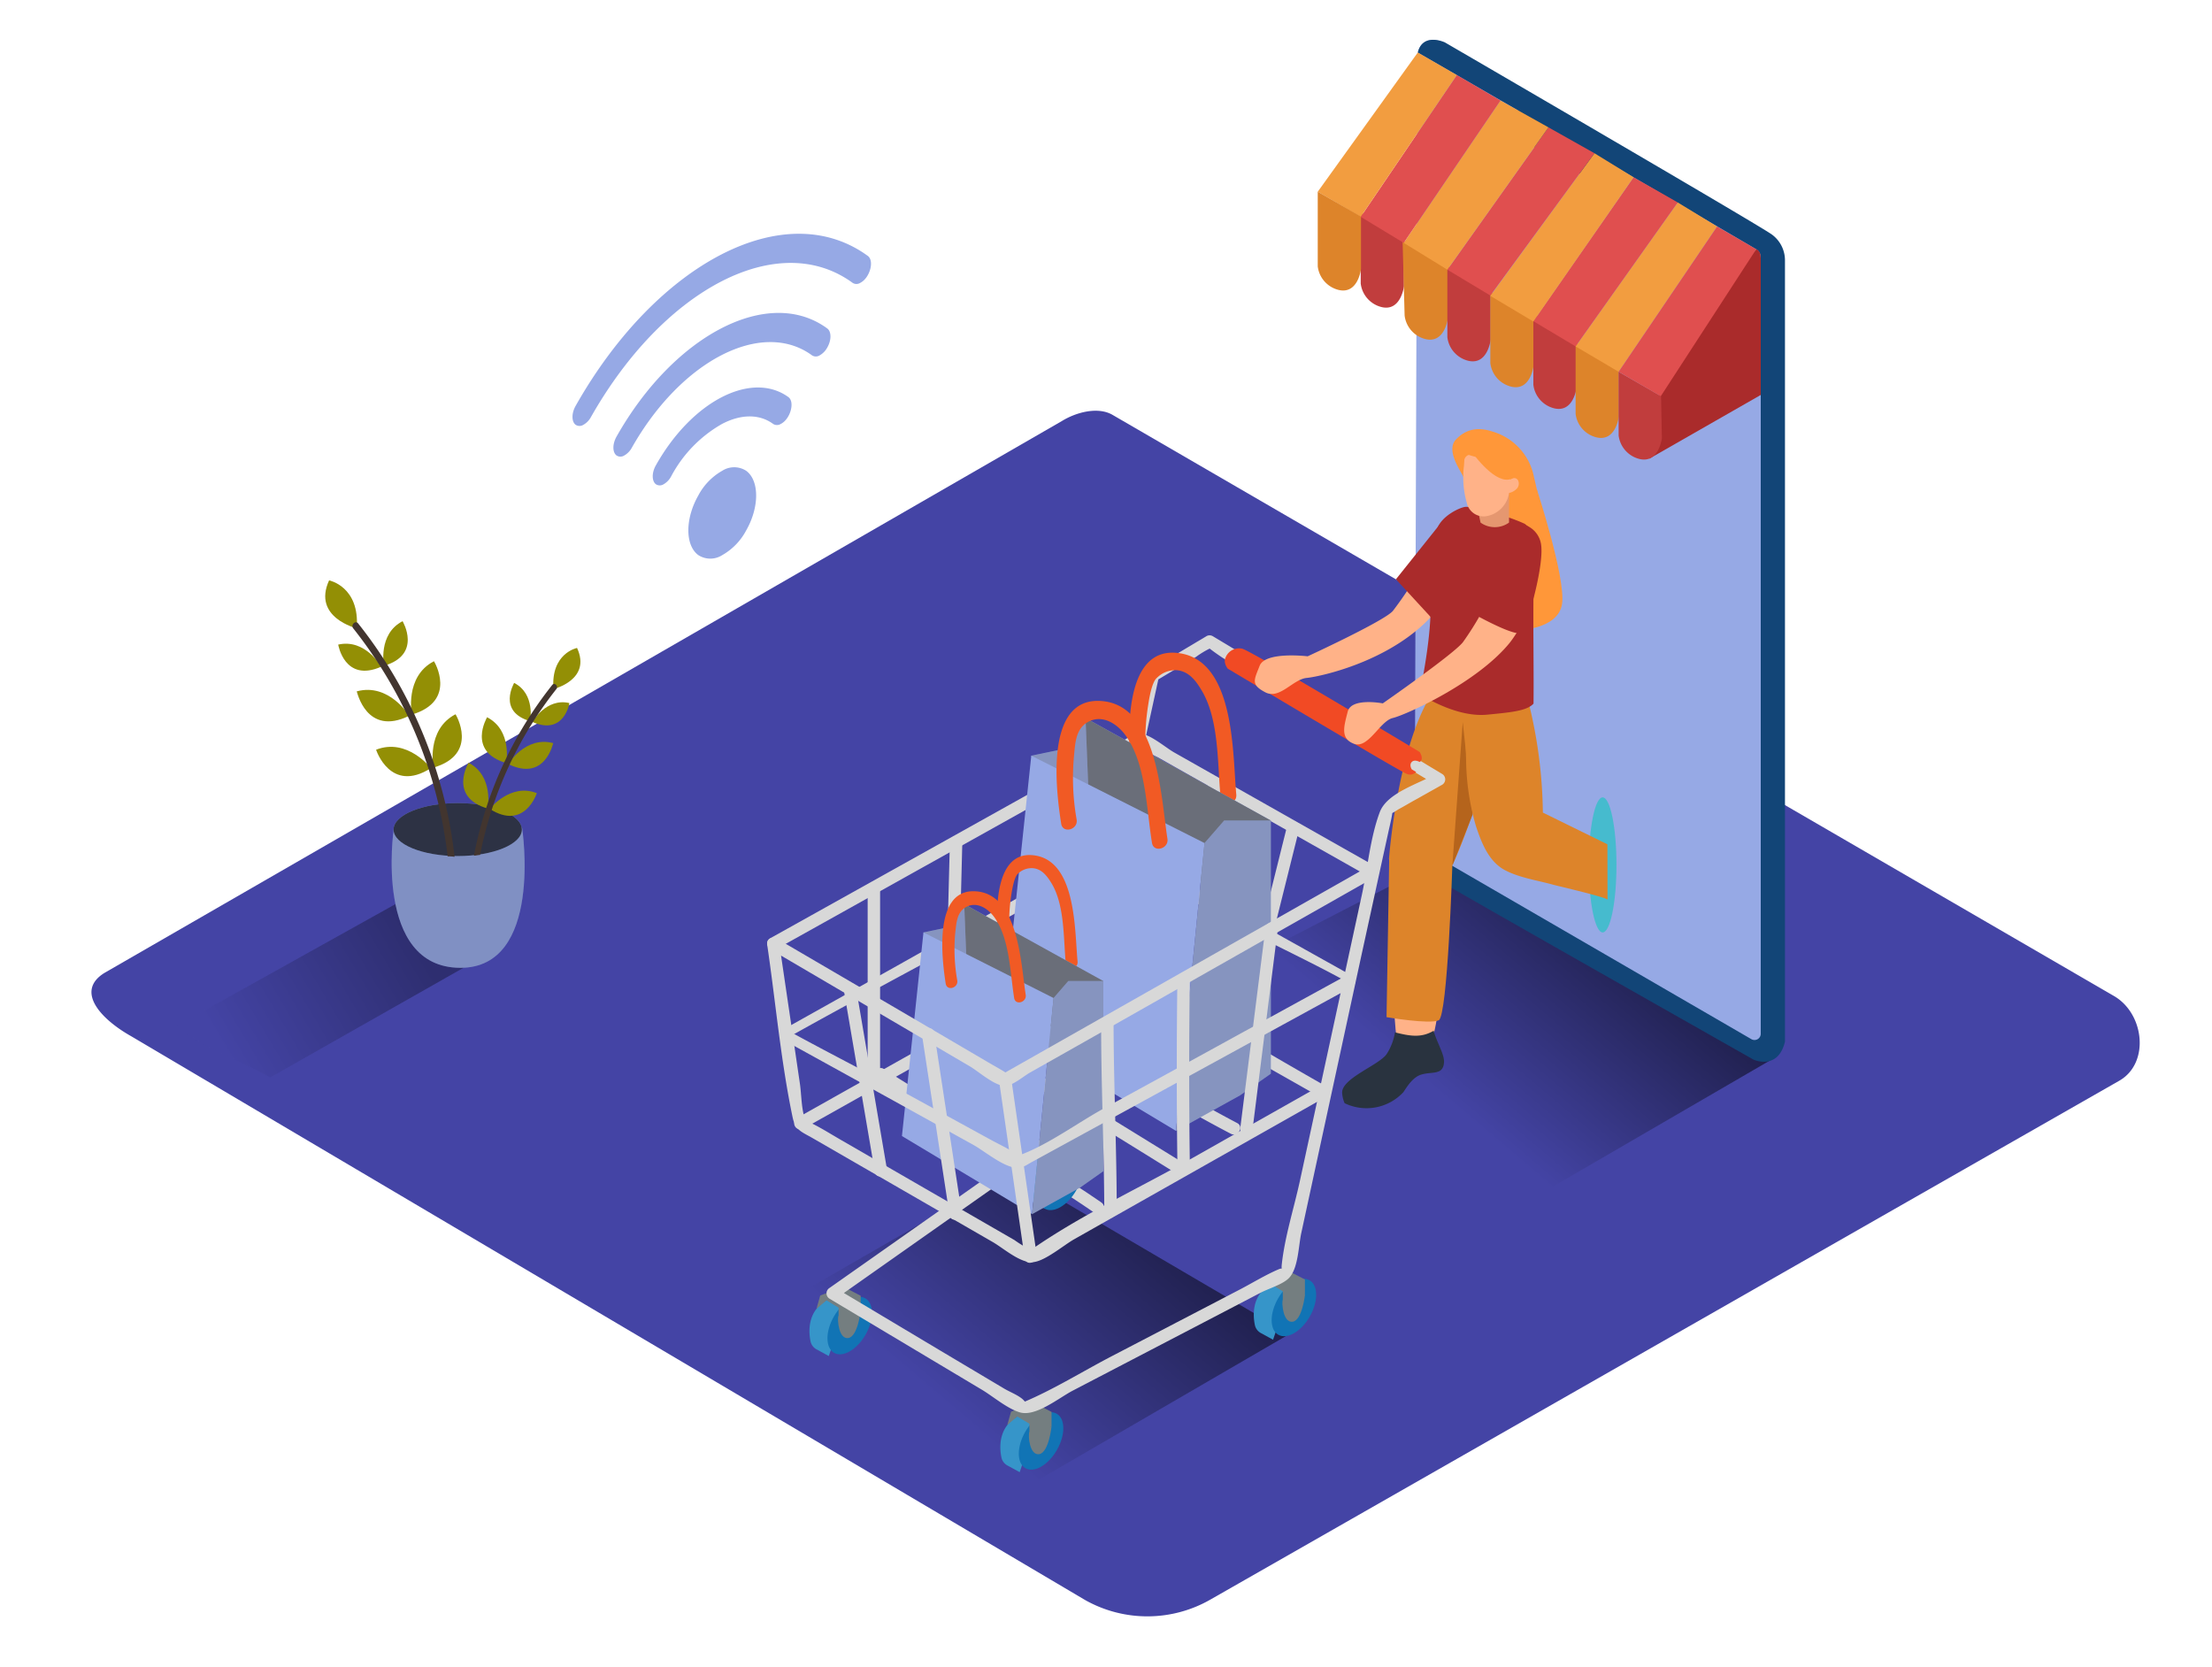 <svg id="Layer_2" data-name="Layer 2" xmlns="http://www.w3.org/2000/svg" xmlns:xlink="http://www.w3.org/1999/xlink" viewBox="0 0 400 300" width="406" height="306" class="illustration styles_illustrationTablet__1DWOa"><defs><linearGradient id="linear-gradient" x1="170.97" y1="253.24" x2="231.06" y2="182.44" gradientUnits="userSpaceOnUse"><stop offset="0" stop-color="#4444a5"></stop><stop offset="1"></stop></linearGradient><linearGradient id="linear-gradient-2" x1="257.72" y1="194.94" x2="310.73" y2="132.48" xlink:href="#linear-gradient"></linearGradient><linearGradient id="linear-gradient-3" x1="41.11" y1="189.58" x2="74.94" y2="169.47" xlink:href="#linear-gradient"></linearGradient></defs><title>PP</title><path d="M196.24,288.6,23.74,186.65c-5.49-3.08-10.2-8.15-4.85-11.46L192,75.41c2.6-1.61,6.54-2.66,9.18-1.13L382.28,179.37c5.49,3.19,6.48,12.1,1,15.29L219,288.44A22.94,22.94,0,0,1,196.24,288.6Z" fill="#4444a5"></path><path d="M183,211.06c-18,10.3-36,20.73-54,31.08C148.44,254,174.71,269.71,178.94,272l54.25-31.52Z" fill="url(#linear-gradient)"></path><path d="M272.92,218.41l47.86-27.8L260.05,155l-49.53,25.58C215.72,184.35,267.21,215.34,272.92,218.41Z" fill="url(#linear-gradient-2)"></path><path d="M261.52,7.22c13.19,8.26,46.37,27.45,57.68,34.39,2.56,1.57,3,3.91,3,6.92l0,140.41a4.48,4.48,0,0,1-5.76.88l-55.67-31.46c-2.77-1.63-4.95-3.31-4.95-6.52l.48-142.07C256.27,6.68,258.91,5.58,261.52,7.22Z" fill="#96a9e5"></path><path d="M256.38,8.76l18.1,10.45v3.91a1.88,1.88,0,0,0,.94,1.62l14,8.09a1.24,1.24,0,0,0,1.86-1.07V28.91l26.3,15.42a1.67,1.67,0,0,1,.82,1.44v140.4a1.13,1.13,0,0,1-1.7,1l-60.91-35.31a6,6,0,0,0,2.68,5.61c3.16,2,58.64,33.41,58.64,33.41s4.39,2,5.67-3.25V46.35a5.78,5.78,0,0,0-2.38-4.69c-2.54-1.84-59.13-34.74-59.13-34.74S257.28,5.07,256.38,8.76Z" fill="#124577"></path><path d="M246.06,37.68V50.53a5,5,0,0,0,3.82,4.27c3.48.79,4-3.79,4-3.79V41.52Z" fill="#c13d3d"></path><path d="M253.63,42.79,254,56.32a5,5,0,0,0,3.82,4.27c3.48.79,4-3.79,4-3.79V47.31Z" fill="#dd842a"></path><path d="M261.73,47.39V60.24a5,5,0,0,0,3.82,4.27c3.48.79,4-3.79,4-3.79V51.23Z" fill="#c13d3d"></path><path d="M269.5,52.07V64.92a5,5,0,0,0,3.82,4.27c3.48.79,4-3.79,4-3.79V55.91Z" fill="#dd842a"></path><path d="M277.28,56V68.84a5,5,0,0,0,3.82,4.27c3.48.79,4-3.79,4-3.79V59.83Z" fill="#c13d3d"></path><path d="M284.92,61.24V74.09a5,5,0,0,0,3.82,4.27c3.48.79,4-3.79,4-3.79V65.08Z" fill="#dd842a"></path><polyline points="284.92 61.9 303.39 35.87 310.51 40.22 292.7 66.49" fill="#f29d40"></polyline><polyline points="277.28 57.34 295.4 31.32 303.39 35.87 284.92 61.9" fill="#e04f4f"></polyline><polyline points="269.5 52.76 288.33 26.97 295.4 31.32 277.28 57.4" fill="#f29d40"></polyline><polyline points="261.73 48.03 280.01 22.29 288.33 26.97 269.5 52.7" fill="#e04f4f"></polyline><polyline points="253.84 43.18 271.33 17.44 280.01 22.29 261.73 48.03" fill="#f29d40"></polyline><polyline points="246.06 38.47 263.44 12.83 271.33 17.44 253.84 43.18" fill="#e04f4f"></polyline><polyline points="238.29 33.93 256.38 8.76 263.44 12.83 246.06 38.47" fill="#f29d40"></polyline><path d="M317.58,44.33s.82.17.82,1.58V70.68L298.22,82.22,301,64.56Z" fill="#aa2b2b"></path><path d="M292.7,66.49V78a5,5,0,0,0,3.82,4.27c3.48.79,4-3.79,4-3.79l-.15-7.58Z" fill="#c13d3d"></path><polyline points="300.32 70.91 317.58 44.33 310.51 40.22 292.7 66.49" fill="#e04f4f"></polyline><path d="M238.29,33.93v13.5a5,5,0,0,0,3.82,4.27c3.48.79,4-3.79,4-3.79V38.42Z" fill="#dd842a"></path><ellipse cx="289.81" cy="155.66" rx="2.5" ry="12.21" fill="#46bbce"></ellipse><path d="M251.21,154.67s.53,33.59,1.8,34.14,4.53.5,5.72-1.11,2.73-16.14,2.46-20.18-1.85-13.11-1.85-13.11" fill="#ffb288"></path><path d="M250.75,189.87a10.41,10.41,0,0,0,1.51-3.93c2.65.66,4.72,1.06,7-.3.44,1.91,2,4.3,1.86,5.77-.18,2.32-2.15,1.57-4.12,2.17-1.39.42-2.37,1.85-3.22,3.17a9.11,9.11,0,0,1-10.63,2,5.49,5.49,0,0,1-.44-1.76C242.39,194.32,249.33,191.91,250.75,189.87Z" fill="#29333f"></path><path d="M268.64,128.13a57.53,57.53,0,0,1,.53-7.5l-5-1c-10.88,4.87-13,35-13,35s7.61,4,9.75,3.45c1.74-.45,6.16-13.82,7.74-18.8C268.59,135.59,268.53,131.86,268.64,128.13Z" fill="#dd842a"></path><path d="M251.21,154.67l-.48,28.52s7.83,1.34,9.44.56,2.46-28,2.46-28Z" fill="#dd842a"></path><polygon points="266.3 146.55 264.51 129.84 262.63 155.8 266.3 146.55" fill="#b5641c"></polygon><path d="M48.88,194.08l41.68-23.64-18.15-8.19L31.77,184.89C37,188.65,43.16,191,48.88,194.08Z" opacity="0.32" fill="url(#linear-gradient-3)"></path><path d="M71.19,149.27s-3.65,24.92,12,25C98.31,174.35,94.42,149,94.42,149S83.46,139.43,71.19,149.27Z" fill="#96a9e5"></path><path d="M71.19,149.27s-3.65,24.92,12,25C98.31,174.35,94.42,149,94.42,149S83.46,139.43,71.19,149.27Z" opacity="0.15"></path><ellipse cx="82.77" cy="149.27" rx="11.6" ry="4.79" fill="#96a9e5"></ellipse><ellipse cx="82.77" cy="149.27" rx="11.6" ry="4.79" opacity="0.7"></ellipse><path d="M64.51,112.88s-8.08-1.94-5-8.67C59.53,104.21,65.09,105.31,64.51,112.88Z" fill="#938f05"></path><path d="M69.43,119.66s-1.12-5.75,3.37-8.07C72.8,111.6,76.41,117.62,69.43,119.66Z" fill="#938f05"></path><path d="M74.47,128.48s-1.34-6.88,4-9.65C78.5,118.83,82.82,126,74.47,128.48Z" fill="#938f05"></path><path d="M78.37,138.07s-1.34-6.88,4-9.65C82.4,128.42,86.72,135.62,78.37,138.07Z" fill="#938f05"></path><path d="M68.94,119.82s-2.85-5.11-7.78-4C61.16,115.83,62.29,122.75,68.94,119.82Z" fill="#938f05"></path><path d="M74,128.69s-3.65-6-9.49-4.41C64.56,124.28,66.23,132.51,74,128.69Z" fill="#938f05"></path><path d="M77.92,138.16s-4.28-5.54-9.91-3.33C68,134.82,70.58,142.82,77.92,138.16Z" fill="#938f05"></path><path d="M80.95,154.11h.11a5.59,5.59,0,0,1,1.13.09.56.56,0,0,0,0-.12A82.87,82.87,0,0,0,64.77,112c-.5-.63-1.39.26-.89.89a81.35,81.35,0,0,1,17.06,41.18Z" fill="#42352f"></path><path d="M100.08,123.86s6.93-1.66,4.27-7.43C104.35,116.42,99.58,117.37,100.08,123.86Z" fill="#938f05"></path><path d="M95.86,129.67s1-4.93-2.89-6.92C93,122.76,89.87,127.92,95.86,129.67Z" fill="#938f05"></path><path d="M91.54,137.24s1.15-5.9-3.46-8.28C88.08,129,84.38,135.13,91.54,137.24Z" fill="#938f05"></path><path d="M88.19,145.47s1.15-5.9-3.46-8.28C84.73,137.19,81,143.37,88.19,145.47Z" fill="#938f05"></path><path d="M96.28,129.81s2.45-4.39,6.67-3.42C103,126.39,102,132.33,96.28,129.81Z" fill="#938f05"></path><path d="M91.9,137.42s3.13-5.13,8.14-3.78C100,133.64,98.6,140.7,91.9,137.42Z" fill="#938f05"></path><path d="M88.57,145.54s3.68-4.75,8.5-2.86C97.08,142.68,94.87,149.54,88.57,145.54Z" fill="#938f05"></path><path d="M99.86,123.12A71.06,71.06,0,0,0,85.7,154c.37-.06.74-.11,1.12-.15a69.78,69.78,0,0,1,13.8-30C101,123.35,100.29,122.58,99.86,123.12Z" fill="#42352f"></path><path d="M130.6,84.39a4,4,0,0,1,4.33,0c2.4,1.76,2.41,6.58,0,10.79a11.07,11.07,0,0,1-4.32,4.46,4,4,0,0,1-4.33,0c-2.4-1.76-2.41-6.58,0-10.79A11.07,11.07,0,0,1,130.6,84.39Z" fill="#96a9e5"></path><path d="M130.52,58.59c6.9-3.54,13.81-3.8,19.08.07.76.56.77,2.1,0,3.44a3.55,3.55,0,0,1-1.38,1.42,1.28,1.28,0,0,1-1.38,0c-4.51-3.3-10.42-3.08-16.32-.06s-11.79,8.85-16.26,16.75a3.55,3.55,0,0,1-1.38,1.42,1.28,1.28,0,0,1-1.38,0c-.77-.56-.77-2.1,0-3.44C116.73,68.94,123.62,62.13,130.52,58.59Z" fill="#96a9e5"></path><path d="M130.48,45.26c9.51-4.88,19-5.15,26.45.28,1.23.91.35,4-1.37,4.87a1.27,1.27,0,0,1-1.38,0c-6.66-4.87-15.18-4.65-23.69-.28s-17,12.86-23.62,24.53a3.52,3.52,0,0,1-1.38,1.42,1.29,1.29,0,0,1-1.39,0c-.76-.56-.77-2.1,0-3.44C111.47,59.61,121,50.13,130.48,45.26Z" fill="#96a9e5"></path><path d="M130.56,71.06c4.34-2.22,8.69-2.39,12,0,1.23.9.35,4-1.37,4.86a1.29,1.29,0,0,1-1.38,0c-2.55-1.87-5.9-1.75-9.24,0a23.6,23.6,0,0,0-9.21,9.49A3.52,3.52,0,0,1,120,86.83a1.29,1.29,0,0,1-1.39,0c-.76-.57-.77-2.11,0-3.44C121.88,77.57,126.22,73.28,130.56,71.06Z" fill="#96a9e5"></path><path d="M142.81,186.7c13.62-7.65,29.83-16.11,43.44-23.76l11.09-6.23c1.24-.7,2.64-1.76,4-2.39a4,4,0,0,1,1.24.58c1.4,1,3.06,1.71,4.55,2.54l13.32,7.44c6.66,3.72,16.44,8.19,23.1,11.91,1.4,0-.33-.86,1.06-1l-.09-.07-19.9-11.12L210,156.43c-2.16-1.21-5.15-3.75-7.6-4.25-1.4-.29-1.94.22-3.23.94l-8.88,5-28.66,16.11L141.69,185.4a1,1,0,0,0-.49.57C142.6,186,141.41,186.77,142.81,186.7Z" fill="#d8d8d8"></path><path d="M199.15,216.69c-12.67-8.74-26.4-15.74-39.3-24.12-1.22-.79-2.35,1.16-1.14,1.94,12.9,8.38,26.63,15.38,39.3,24.12,1.19.82,2.32-1.13,1.14-1.94Z" fill="#d8d8d8"></path><path d="M223.72,202.34c-13.39-7.05-26.07-15.32-39.08-23a1.13,1.13,0,0,0-1.14,1.94c13,7.72,25.69,16,39.08,23,1.28.67,2.42-1.27,1.14-1.94Z" fill="#d8d8d8"></path><path d="M188.92,217.82l-2.22-1.21a2.16,2.16,0,0,1-1.08-1.45c-.4-1.95-.64-6.19,4.12-8l2.34,1.43" fill="#3695c9"></path><ellipse cx="191.75" cy="212.91" rx="5.66" ry="3.29" transform="translate(-88.52 272.52) rotate(-60)" fill="#1174b5"></ellipse><polygon points="194.68 209.55 194.68 206.91 191.47 205.25 187.36 206.87 186.68 209.28 188.49 207.74 190.68 209.06 190.68 211.51 194.68 209.55" fill="#747e80"></polygon><path d="M194.68,209.55s-.49,4.7-2.22,5-2.07-3.32-1.78-4" fill="#747e80"></path><path d="M149.87,244.47l-2.22-1.21a2.16,2.16,0,0,1-1.08-1.45c-.4-1.95-.64-6.19,4.12-8l2.34,1.43" fill="#3695c9"></path><ellipse cx="152.7" cy="239.57" rx="5.66" ry="3.29" transform="matrix(0.5, -0.87, 0.87, 0.5, -131.12, 252.03)" fill="#1174b5"></ellipse><polygon points="155.64 236.21 155.64 233.57 152.43 231.91 148.32 233.53 147.64 235.94 149.45 234.4 151.64 235.72 151.64 238.17 155.64 236.21" fill="#747e80"></polygon><path d="M155.64,236.21s-.49,4.7-2.22,5-2.07-3.32-1.78-4" fill="#747e80"></path><path d="M184.39,265.47l-2.22-1.21a2.16,2.16,0,0,1-1.08-1.45c-.4-1.95-.64-6.19,4.12-8l2.34,1.43" fill="#3695c9"></path><ellipse cx="187.22" cy="260.57" rx="5.66" ry="3.29" transform="matrix(0.5, -0.87, 0.87, 0.5, -132.05, 292.42)" fill="#1174b5"></ellipse><polygon points="190.15 257.21 190.15 254.57 186.94 252.91 182.83 254.53 182.15 256.93 183.96 255.4 186.15 256.71 186.15 259.17 190.15 257.21" fill="#747e80"></polygon><path d="M190.15,257.21s-.49,4.7-2.22,5-2.07-3.32-1.78-4" fill="#747e80"></path><path d="M230.21,241.52,228,240.31a2.16,2.16,0,0,1-1.08-1.45c-.4-1.95-.64-6.19,4.12-8l2.34,1.43" fill="#3695c9"></path><ellipse cx="233.04" cy="236.62" rx="5.66" ry="3.29" transform="matrix(0.5, -0.87, 0.87, 0.5, -88.4, 320.13)" fill="#1174b5"></ellipse><polygon points="235.97 233.26 235.97 230.62 232.76 228.96 228.65 230.58 227.97 232.98 229.78 231.45 231.97 232.76 231.97 235.22 235.97 233.26" fill="#747e80"></polygon><path d="M236,233.26s-.49,4.7-2.22,5-2.07-3.32-1.78-4" fill="#747e80"></path><path d="M239.77,195.68c-13.54-7.67-26.9-15.9-40.71-23.07-3.25-1.69-6.53,1.63-9.49,3.29l-26.49,14.87-19,10.68a1.13,1.13,0,0,0,1.14,1.94l41.11-23.09,9.2-5.17,2-1.13c.51-.29-1.29-.63-.28.15,2.29,1.78,5.33,3,7.85,4.45l13,7.36,20.55,11.64a1.13,1.13,0,0,0,1.14-1.94Z" fill="#d8d8d8"></path><path d="M209.07,122.35l7.19-4.29a16.22,16.22,0,0,1,3-1.76c-.88.27-1.23-.31-.37.35,3.91,3,8.72,5.24,12.93,7.78l27.82,16.74v-1.94c-3.18,1.79-8.81,3.39-10.13,6.88-1.74,4.62-2.21,10.2-3.25,15l-11.17,51.56c-1.08,5-2.77,10.21-3.31,15.29-.17,1.59.68.29-.6.84-2.33,1-4.58,2.38-6.82,3.56L201,244.52c-5.24,2.73-10.47,6-15.93,8.3.28-.12,1,.69.06-.34-.79-.86-2.57-1.53-3.56-2.13l-11.76-7-18.7-11.17v1.94l22.65-15.95,13.65-9.61c1.36-1,3.12-1.79,3.89-3.25,1-2,1.14-5.22,1.61-7.39l3.27-15,8.25-37.75,5.13-23.49c.31-1.41-1.86-2-2.17-.6l-12.1,55.36c-1.93,8.84-4.24,17.69-5.81,26.61a8.58,8.58,0,0,1-.4,1.82c.51-1.16-.24-.09-1.15.55L175.82,214,150,232.16a1.14,1.14,0,0,0,0,1.94l15.7,9.38,11.82,7.06c2.06,1.23,4.57,3.41,6.88,4.11,2.88.87,7.06-2.61,9.62-3.94l23.8-12.4L228,233c1.42-.74,4-1.49,5.11-2.66,1.66-1.74,1.7-5.79,2.19-8.05l10.8-49.87,5-22.88c.15-.68.92-3.88.6-3.45-.51.69,1-.4,1.34-.57,1-.53,2-1.15,3.06-1.72l4.7-2.64a1.14,1.14,0,0,0,0-1.94L219.3,114.3a1.13,1.13,0,0,0-1.14,0l-10.23,6.11A1.13,1.13,0,0,0,209.07,122.35Z" fill="#d8d8d8"></path><path d="M232.78,148.5l-10,40.12a1.13,1.13,0,0,0,2.17.6l10-40.12a1.13,1.13,0,0,0-2.17-.6Z" fill="#d8d8d8"></path><path d="M218.55,140.46l-9.83,39.24a1.13,1.13,0,0,0,2.17.6l9.83-39.24a1.13,1.13,0,0,0-2.17-.6Z" fill="#d8d8d8"></path><path d="M213.09,209c-13-8-26-16.09-39.25-23.64a1.13,1.13,0,0,0-1.14,1.94C186,194.86,199,202.94,212,211c1.24.76,2.37-1.18,1.14-1.94Z" fill="#d8d8d8"></path><path d="M248.68,155.9l-21.94-12.42-14.42-8.16c-1.54-.87-4.35-3.33-6.21-3.41-1.34-.06-3.17,1.5-4.26,2.11l-11.33,6.32-30.94,17.26-20.31,11.33c-1.26.71-.13,2.65,1.14,1.94l46.21-25.79c6.48-3.61,13.27-6.93,19.54-10.9.83-.52-1.24-.64-.3.06a34,34,0,0,0,3.59,2l13.14,7.44,25,14.12a1.13,1.13,0,0,0,1.14-1.94Z" fill="#d8d8d8"></path><path d="M152.62,178.46l5.58,32.72c.24,1.42,2.41.82,2.17-.6l-5.58-32.72c-.24-1.42-2.41-.82-2.17.6Z" fill="#d8d8d8"></path><path d="M156.9,159.76V194.5a1.13,1.13,0,0,0,2.25,0V159.76a1.13,1.13,0,0,0-2.25,0Z" fill="#d8d8d8"></path><path d="M171.77,151.46l-.91,35.6a1.13,1.13,0,0,0,2.25,0l.91-35.6a1.13,1.13,0,0,0-2.25,0Z" fill="#d8d8d8"></path><path d="M186.14,143.45l-4.36,37.48c-.17,1.44,2.08,1.42,2.25,0l4.36-37.48c.17-1.44-2.08-1.42-2.25,0Z" fill="#d8d8d8"></path><path d="M256.72,137.05s-.91-.54-1.43,0,0,1.33,0,1.33l.79.47a1.46,1.46,0,0,1-1.75.32c-1.23-.42-32.32-19-32.32-19s-.86-1.09-.39-2a2.62,2.62,0,0,1,3-1.61c1.62.35,32.1,18.68,32.1,18.68S257.58,136.53,256.72,137.05Z" fill="#f14a24"></path><path d="M212.56,117.3c10.87.75,10.3,18.33,11,25.63.18,1.83-2.64,2.45-2.83.6-.61-6.08-.21-14.31-3.58-19.66-1-1.66-2.29-3.27-4.42-3.42a4.76,4.76,0,0,0-3.54,1.4c-1,.86-1.46,4.26-1.62,5.27a43.21,43.21,0,0,0-.19,11.38c.19,1.83-2.63,2.45-2.83.6C204,133.34,202.87,116.63,212.56,117.3Z" fill="#f15a24"></path><polyline points="196.3 129.1 193.03 134.55 186.49 135.91 191.39 152.8 205.29 143.81" fill="#96a9e5"></polyline><polyline points="196.3 129.1 193.03 134.55 186.49 135.91 191.39 152.8 205.29 143.81" fill="#606060" opacity="0.28"></polyline><polygon points="229.81 147.63 196.3 129.1 197.39 156.62 223 159.07 229.81 147.63" fill="#96a9e5"></polygon><polygon points="229.81 147.63 196.3 129.1 197.39 156.62 223 159.07 229.81 147.63" fill="#606060" opacity="0.81"></polygon><polygon points="217.82 151.71 212.65 203.75 181.31 184.95 186.49 135.91 217.82 151.71" fill="#96a9e5"></polygon><polygon points="217.82 151.71 221.37 147.63 229.81 147.63 229.81 193.41 224.26 197.32 212.65 203.75 217.82 151.71" fill="#96a9e5"></polygon><polygon points="217.82 151.71 221.37 147.63 229.81 147.63 229.81 193.41 224.26 197.32 212.65 203.75 217.82 151.71" fill="#606060" opacity="0.28"></polygon><path d="M198.56,126c10.9.1,11.38,17.69,12.55,24.92.29,1.82-2.49,2.6-2.79.77-1-6-1.06-14.27-4.75-19.41-1.51-2.11-4.17-3.88-6.77-2.5-2.34,1.24-2.37,4-2.6,6.31a43.21,43.21,0,0,0,.49,11.37c.3,1.82-2.48,2.6-2.79.77C191,142.53,188.86,125.91,198.56,126Z" fill="#f15a24"></path><path d="M186.57,153.89c8.16.56,7.74,13.77,8.29,19.24.14,1.38-2,1.84-2.12.45-.46-4.56-.16-10.75-2.69-14.76-.78-1.24-1.72-2.46-3.32-2.57a3.58,3.58,0,0,0-2.66,1c-.72.65-1.1,3.2-1.22,4a32.44,32.44,0,0,0-.14,8.54c.15,1.38-2,1.84-2.12.45C180.12,165.94,179.29,153.39,186.57,153.89Z" fill="#f15a24"></path><polyline points="174.36 162.75 171.9 166.84 166.99 167.87 170.67 180.55 181.11 173.8" fill="#96a9e5"></polyline><polyline points="174.36 162.75 171.9 166.84 166.99 167.87 170.67 180.55 181.11 173.8" fill="#606060" opacity="0.28"></polyline><polygon points="199.52 176.66 174.36 162.75 175.18 183.41 194.41 185.25 199.52 176.66" fill="#96a9e5"></polygon><polygon points="199.52 176.66 174.36 162.75 175.18 183.41 194.41 185.25 199.52 176.66" fill="#606060" opacity="0.81"></polygon><polygon points="190.52 179.73 186.63 218.81 163.1 204.69 166.99 167.87 190.52 179.73" fill="#96a9e5"></polygon><polygon points="190.52 179.73 193.18 176.66 199.52 176.66 199.52 211.04 195.35 213.98 186.63 218.81 190.52 179.73" fill="#96a9e5"></polygon><polygon points="190.52 179.73 193.18 176.66 199.52 176.66 199.52 211.04 195.35 213.98 186.63 218.81 190.52 179.73" fill="#606060" opacity="0.28"></polygon><path d="M176.06,160.42c8.18.08,8.55,13.28,9.42,18.72.22,1.37-1.87,2-2.09.58-.73-4.53-.8-10.72-3.57-14.58-1.14-1.58-3.13-2.91-5.09-1.88-1.75.93-1.78,3-2,4.74a32.44,32.44,0,0,0,.37,8.54c.23,1.37-1.86,2-2.09.58C170.35,172.83,168.77,160.36,176.06,160.42Z" fill="#f15a24"></path><path d="M247.55,155.9l-46.27,26.24q-9.82,5.57-19.64,11.14c-1,.55,1.06.5.33,0-1.11-.7-2.28-1.34-3.41-2l-13.33-7.82L140.4,168.94a1.14,1.14,0,0,0-1.65,1.27c1.51,10.28,2.44,20.84,4.56,31,.51,2.46,1.53,2.64,3.75,3.92l15.72,9.07,16.66,9.61c2,1.13,5.15,4,7.5,3.67,2.19-.29,5.44-3.08,7.31-4.13L210.78,214l29-16.4a1.13,1.13,0,0,0-1.14-1.94l-23,13c-9.37,5.3-19.52,10-28.43,16.08-1.35.92-1.51.36-.37.75a22,22,0,0,1-3.41-2l-15.24-8.79-16-9.24c-1.75-1-3.48-2.11-5.27-3a8,8,0,0,1-1.39-.8c-.83-.69.44,1,.1.13-.74-1.92-.69-4.66-1-6.69l-1.5-10.21-2.25-15.28-1.65,1.27,21.82,12.8,14.34,8.41c1.52.89,4.44,3.52,6.33,3.53,1.37,0,3.38-1.75,4.49-2.38L197,187.14l31.57-17.91,20.09-11.39a1.13,1.13,0,0,0-1.14-1.94Z" fill="#d8d8d8"></path><path d="M243.42,175.69c-13.83,7.56-30,16.48-43.8,24-4.82,2.64-10.05,6.56-15.29,8.48a3.82,3.82,0,0,1-1-.51c-1.3-.86-2.79-1.54-4.16-2.29L166,198.16c-6.81-3.75-16.38-8.62-23.19-12.37-1.41.07-.06,1.23-1.47,1.19a1.09,1.09,0,0,0,.4.37l20.07,11.07L176,206.28c2,1.12,5.13,3.75,7.46,4.11,1.31.21,1.93-.33,3.13-1l9.66-5.28,28.62-15.66,19.65-10.75a1.07,1.07,0,0,0,.54-.91C243.77,176.91,244.75,175.64,243.42,175.69Z" fill="#d8d8d8"></path><path d="M166.76,186.64,171.71,219c.22,1.43,2.39.82,2.17-.6L168.93,186c-.22-1.43-2.39-.82-2.17.6Z" fill="#d8d8d8"></path><path d="M180.68,194.8l4.62,32c.21,1.43,2.37.82,2.17-.6l-4.62-32c-.21-1.43-2.37-.82-2.17.6Z" fill="#d8d8d8"></path><path d="M199.12,184.6c0,11.26.54,22.5.57,33.76a1.13,1.13,0,0,0,2.25,0c0-11.26-.54-22.5-.57-33.76a1.13,1.13,0,0,0-2.25,0Z" fill="#d8d8d8"></path><path d="M212.91,176.2q-.22,16.77,0,33.53a1.13,1.13,0,0,0,2.25,0q-.23-16.77,0-33.53a1.13,1.13,0,0,0-2.25,0Z" fill="#d8d8d8"></path><path d="M228.83,167.1l-4.55,36.16c-.18,1.43,2.07,1.42,2.25,0l4.55-36.16c.18-1.43-2.07-1.42-2.25,0Z" fill="#d8d8d8"></path><path d="M264.63,85.61c0-.6-3.4-4.75-1.33-6.9s4.4-2.15,6.69-1.38a10.67,10.67,0,0,1,7.42,8.28A63.08,63.08,0,0,1,279,94.94l-9.39-3.15" fill="#ff9739"></path><path d="M274.23,113.25s-6.38-2.66-5.84-10.79a20.67,20.67,0,0,1,6.27-13.16L279,94.94" fill="#ff9739"></path><path d="M277.85,87.55s5.3,16.18,4.62,20.9-8.23,4.8-8.23,4.8" fill="#ff9739"></path><path d="M290.67,151.93,279,146.2a86.38,86.38,0,0,0-3.58-23.58l-9.82-1.81a126.9,126.9,0,0,0-.48,16,44.27,44.27,0,0,0,1.77,11.81c1,3,2.29,6.43,5.27,8,2.59,1.36,5.88,1.84,8.69,2.62.9.25,9.84,2.31,9.84,2.73Z" fill="#dd842a"></path><path d="M257.87,100.4a67.82,67.82,0,0,1-6,9.34c-1.58,1.83-15.4,8.2-15.4,8.2s-7.64-.93-8.68,1.7-1.61,3.42,1,4.8,5-2.35,7.5-2.59,17.85-3.44,24.93-14.14c1-1.49,2-6.55,3.29-8.16a11.36,11.36,0,0,1-.32-2.45C261.44,97.78,260.57,99.49,257.87,100.4Z" fill="#ffb288"></path><path d="M277.72,95.87a14.88,14.88,0,0,0-2-1.89C272,92.26,266,90.81,265,90.91s-4.51,1.69-5.21,4.23-1.09,7.89-1.09,14c0,6.53-2,15.58-2,15.58s6.39,4.35,12.26,3.77c4.15-.41,7.16-.66,8.35-2C277.41,117.28,277,104.75,277.72,95.87Z" fill="#aa2b2b"></path><path d="M270.83,103.91a55.12,55.12,0,0,1-6.21,11.37c-1.25,1.91-14.57,11.17-14.57,11.17s-5.69-1.1-6.34,1.49-1.43,4.86,1.14,5.82,4.7-4.12,7-4.66,15.33-6.35,21.23-13.7a24.34,24.34,0,0,0,3.78-7.26C273.74,107.25,273.42,105.79,270.83,103.91Z" fill="#ffb288"></path><path d="M265.65,109.81s5.15-14.78,6.86-15.5a4.43,4.43,0,0,1,6.09,3c.89,3.58-2.44,15-3.33,16.26S265.65,109.81,265.65,109.81Z" fill="#aa2b2b"></path><polyline points="260.44 93.98 252.43 104.01 259.52 111.71 263.32 107.58" fill="#aa2b2b"></polyline><path d="M272.88,88.4v5.36a4.42,4.42,0,0,1-5.15,0L266.5,88" fill="#e59770"></path><path d="M265.52,81.55a.4.4,0,0,1,.18,0,14.5,14.5,0,0,0,3.12.67c1.06,0,2.12-.07,3.17,0,.7,0,1.14,1.69,1.13,3.73.45-.27,1-.39,1.36.12a1.35,1.35,0,0,1-.38,1.73,2.62,2.62,0,0,1-1.22.6,5,5,0,0,1-4.09,4.2,3.11,3.11,0,0,1-3.56-2.47,16.77,16.77,0,0,1-.5-6.62l.07-1.09a1.13,1.13,0,0,1,.56-.79A.4.4,0,0,1,265.52,81.55Z" fill="#ffb288"></path><path d="M266,80.77s3.87,5.65,6.82,5.21-.31-4.84-.31-4.84" fill="#ff9739"></path></svg>